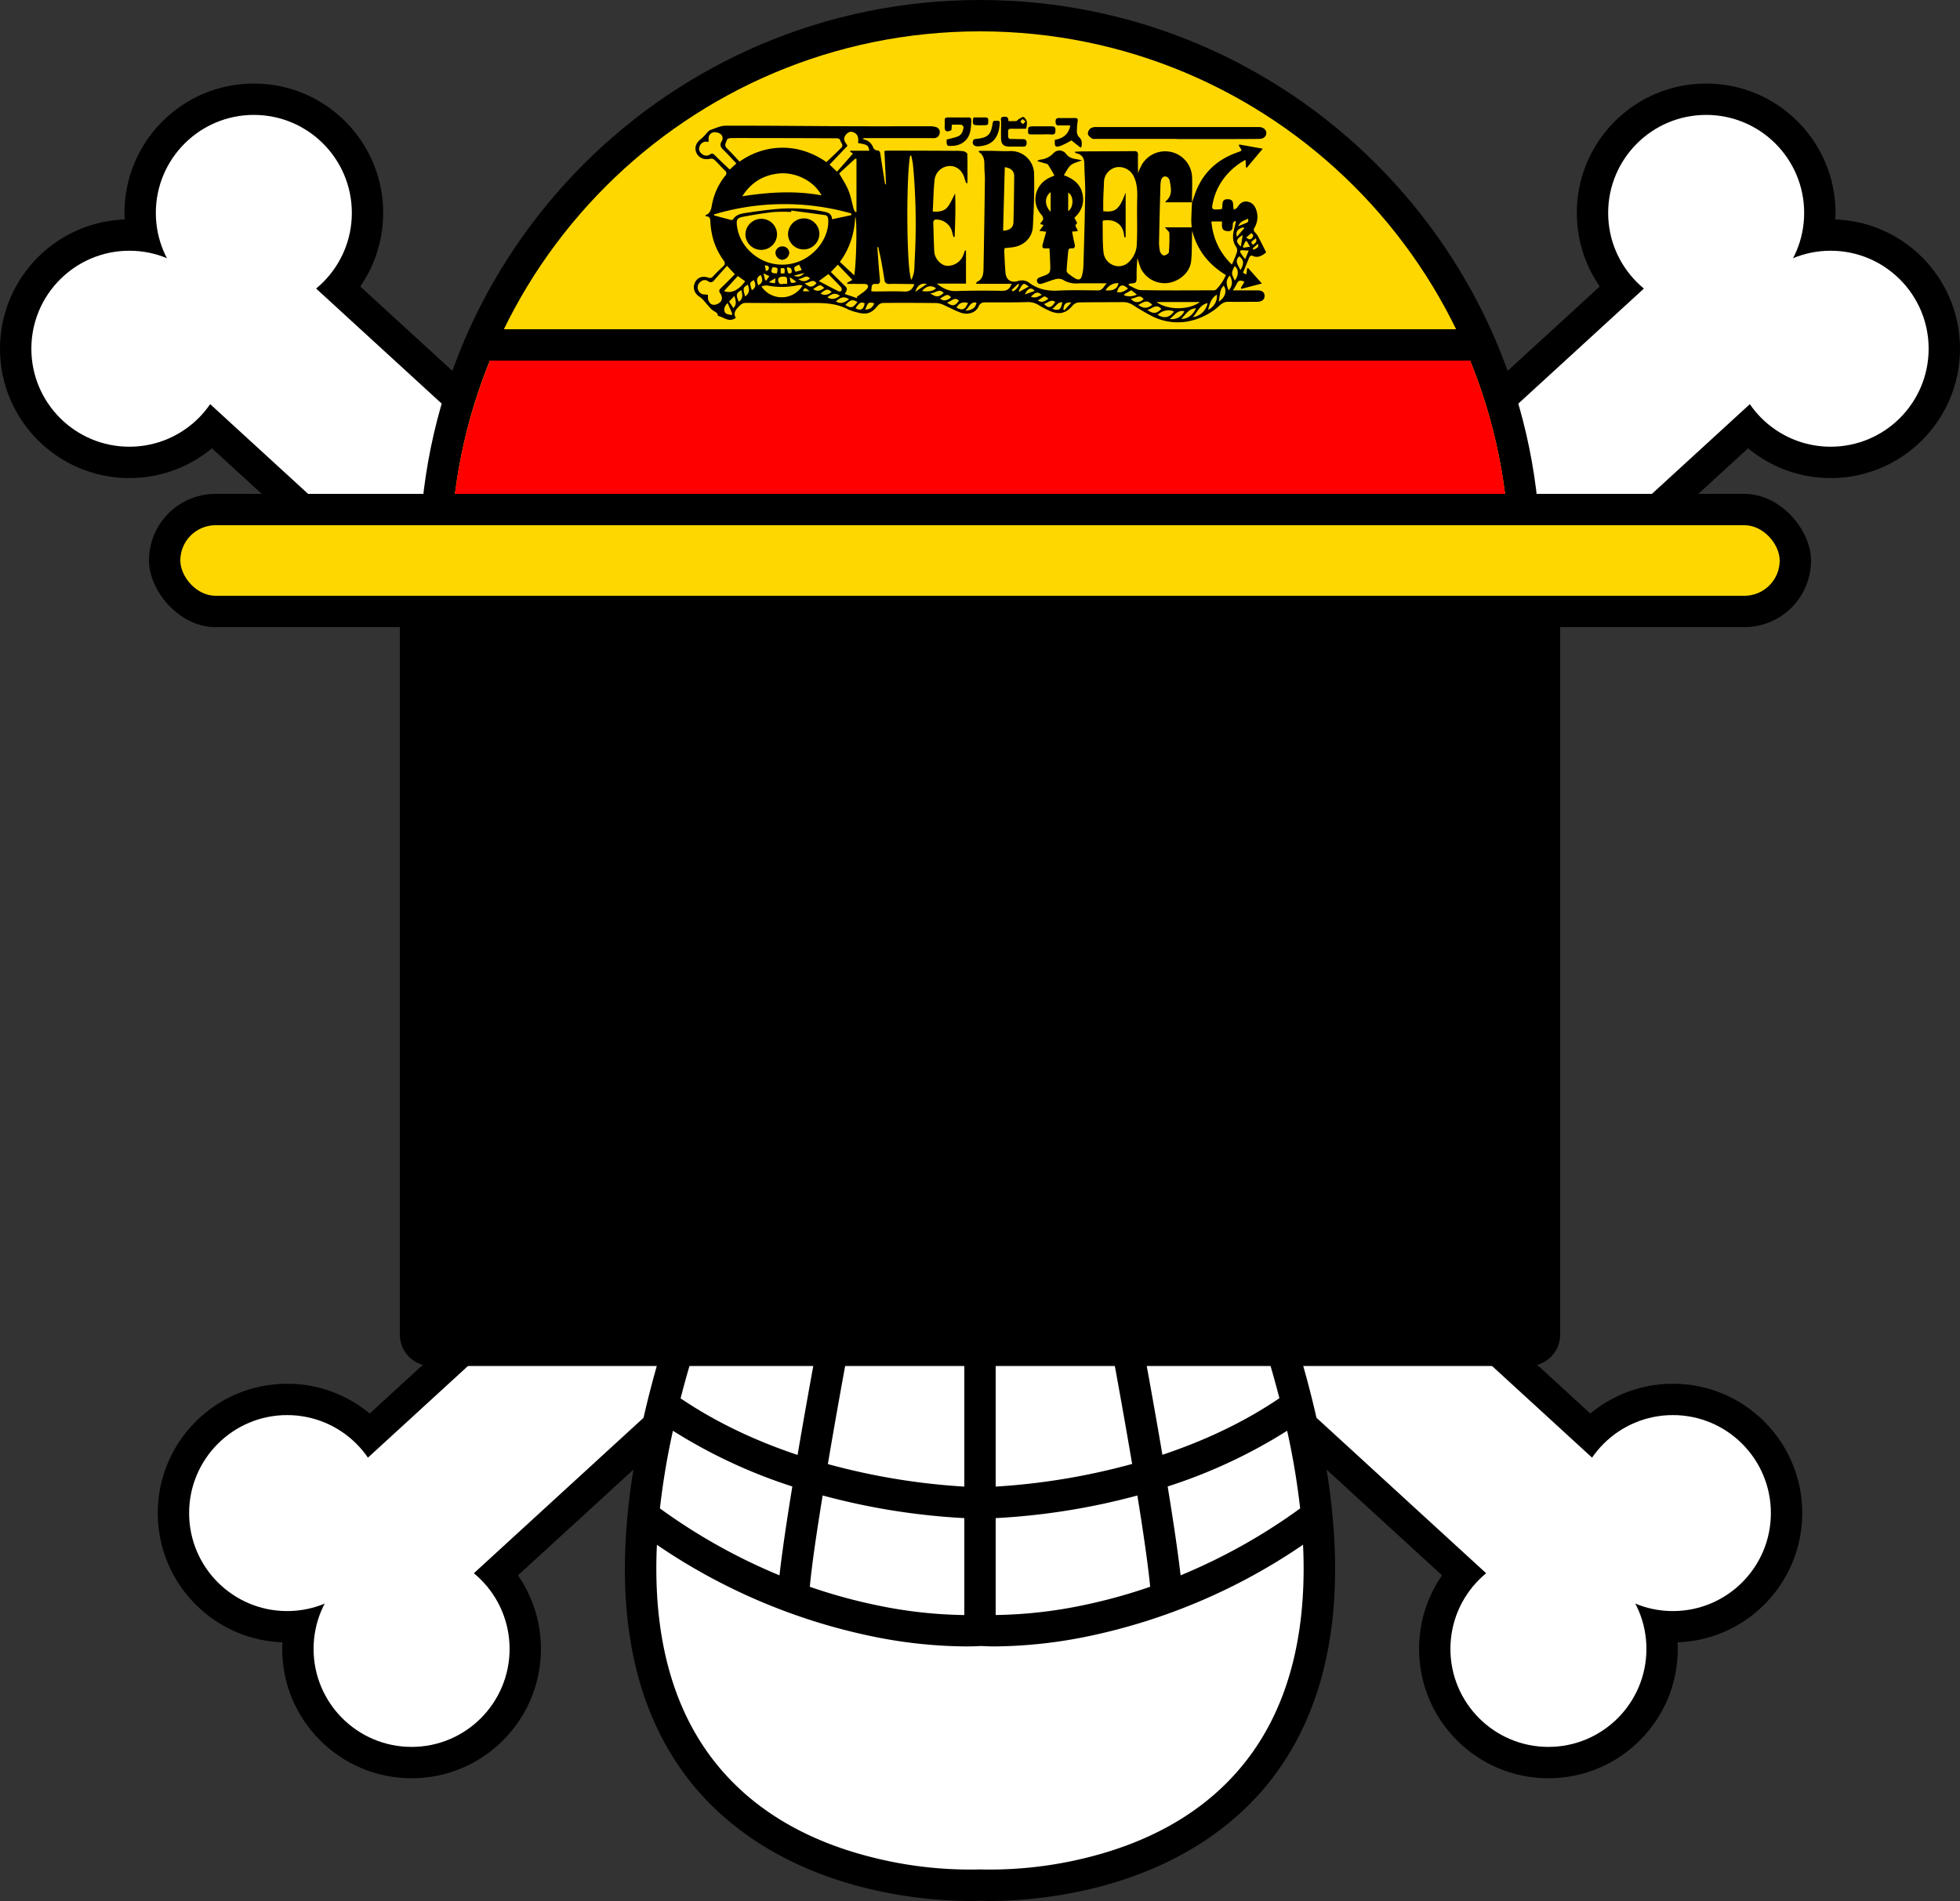 <svg id="onepiece" xmlns="http://www.w3.org/2000/svg" viewBox="0 0 1000 970"><rect x="0" y="0" width="1000" height="970" fill="#333333" stroke="none"/><defs><style>.cls-1{fill:#fff;}.cls-2{fill:gold;}.cls-3{fill:red;}</style></defs><title>bg</title><g id="bone"><g id="bone_r" data-name="bone r"><g id="bone_b" data-name="bone b"><path class="cls-1" d="M-253.14,327.59q-.6-.66-1.23-1.29a5,5,0,0,1,.12-7.19l643-589.18a5,5,0,0,1,7.07.31l1.34,1.48a50,50,0,0,0,72.11,1.69,50.18,50.18,0,0,0,3.59-67,50,50,0,0,0-48.49-17.56,5,5,0,0,1-5.81-6.34,50,50,0,0,0-13.27-49.83,50.16,50.16,0,0,0-67-2.26,50,50,0,0,0-4.6,72l1.35,1.47a5,5,0,0,1-.31,7.07l-643,589.17a5,5,0,0,1-7.17-.51c-.39-.44-.78-.89-1.18-1.33a50,50,0,0,0-72.1-1.69,50.17,50.17,0,0,0-3.59,67,50,50,0,0,0,48.48,17.56,5,5,0,0,1,5.82,6.34,50,50,0,0,0,13.26,49.83,50.17,50.17,0,0,0,67,2.26A50,50,0,0,0-253.14,327.59Z" transform="translate(500 480)"/><rect id="bone-2" data-name="bone" x="-15.76" y="-505" width="112" height="1000" transform="translate(509.37 448.71) rotate(47.5)"/><circle id="bone_ur" data-name="bone ur" cx="934" cy="177.94" r="66"/><circle id="bone_ul" data-name="bone ul" cx="870.49" cy="108.63" r="66"/><circle id="bone_dr" data-name="bone dr" cx="209.99" cy="841.37" r="66"/><circle id="bone_dl" data-name="bone dl" cx="146.49" cy="772.06" r="66"/></g><g id="bone_w" data-name="bone w"><rect id="bone-3" data-name="bone" class="cls-1" x="0.24" y="-505" width="80" height="1000" transform="translate(509.37 448.71) rotate(47.5)"/><circle id="bone_ur-2" data-name="bone ur" class="cls-1" cx="934" cy="177.94" r="50"/><circle id="bone_ul-2" data-name="bone ul" class="cls-1" cx="870.49" cy="108.63" r="50"/><circle id="bone_dr-2" data-name="bone dr" class="cls-1" cx="209.99" cy="841.37" r="50"/><circle id="bone_dl-2" data-name="bone dl" class="cls-1" cx="146.49" cy="772.06" r="50"/></g></g><g id="bone_l" data-name="bone l"><g id="bone_b-2" data-name="bone b"><path class="cls-1" d="M316.65,258.28c-.4.44-.79.88-1.18,1.33a5,5,0,0,1-7.17.51L-334.67-329a5,5,0,0,1-.31-7.07l1.35-1.47a50,50,0,0,0-4.6-72,50.16,50.16,0,0,0-67,2.26,50,50,0,0,0-13.27,49.83,5,5,0,0,1-5.81,6.34,50,50,0,0,0-48.49,17.56,50.18,50.18,0,0,0,3.59,67,50,50,0,0,0,72.1-1.69l1.35-1.48a5,5,0,0,1,7.07-.31l643,589.18a5,5,0,0,1,.12,7.19c-.42.42-.82.85-1.23,1.29A50,50,0,1,0,338,347.47a5,5,0,0,1,5.82-6.34,50,50,0,1,0-27.21-82.85Z" transform="translate(500 480)"/><rect id="bone-4" data-name="bone" x="-96.24" y="-505" width="112" height="1000" transform="translate(490.63 448.71) rotate(-47.5)"/><circle id="bone_ur-3" data-name="bone ur" cx="129.51" cy="108.63" r="66"/><circle id="bone_ul-3" data-name="bone ul" cx="66" cy="177.94" r="66"/><circle id="bone_dr-3" data-name="bone dr" cx="853.51" cy="772.06" r="66"/><circle id="bone_dl-3" data-name="bone dl" cx="790.01" cy="841.37" r="66"/></g><g id="bone_w-2" data-name="bone w"><rect id="bone-5" data-name="bone" class="cls-1" x="-80.24" y="-505" width="80" height="1000" transform="translate(490.63 448.71) rotate(-47.5)"/><circle id="bone_ur-4" data-name="bone ur" class="cls-1" cx="129.51" cy="108.63" r="50"/><circle id="bone_ul-4" data-name="bone ul" class="cls-1" cx="66" cy="177.94" r="50"/><circle id="bone_dr-4" data-name="bone dr" class="cls-1" cx="853.51" cy="772.06" r="50"/><circle id="bone_dl-4" data-name="bone dl" class="cls-1" cx="790.01" cy="841.37" r="50"/></g></g></g><g id="tooth"><path id="tooth_w" data-name="tooth w" class="cls-1" d="M0,479.89s-277.56,16-129.78-340.5H129.78C277.56,495.89,0,479.89,0,479.89" transform="translate(500 480)"/><path id="tooth_b" data-name="tooth b" d="M137.17,138.32l-14.78,6.13q19.71,47.55,30.37,89c-19.17,13-39.87,22.25-59.69,28.87-6.84-40.27-14.66-81.08-15.21-84l-15.72,3c.14.73,8.44,44.05,15.48,85.67A340.74,340.74,0,0,1,8,278.55V192.89H-8v85.66a340,340,0,0,1-69.62-11.49c7-41.62,15.34-84.94,15.48-85.67l-15.72-3c-.55,2.9-8.37,43.71-15.21,84-19.82-6.61-40.52-15.89-59.69-28.87q10.63-41.4,30.37-89l-14.78-6.13c-53.16,128.24-58.18,224.13-14.92,285C-131,453.05-97.86,474-56.32,483.86a226.64,226.64,0,0,0,51,6.14c2.71,0,4.55-.07,5.37-.1s2.66.1,5.37.1a226.64,226.64,0,0,0,51-6.14C97.86,474,131,453.05,152.09,423.33,195.35,362.45,190.33,266.56,137.17,138.32Zm19.54,111.73a378.24,378.24,0,0,1,6.63,39.63,295.83,295.83,0,0,1-61,34.15C101,312,98.57,295.77,95.75,278.48A267,267,0,0,0,156.71,250.05Zm-76.43,33c3,18.52,5.48,35.46,6.54,46.6a273.36,273.36,0,0,1-34.17,9.42,231.84,231.84,0,0,1-44.65,5V294.63A346.09,346.09,0,0,0,80.28,283.09ZM-8,294.63v49.46a231.84,231.84,0,0,1-44.65-5,273.36,273.36,0,0,1-34.17-9.42c1-11.14,3.53-28.08,6.54-46.6A346.09,346.09,0,0,0-8,294.63Zm-87.75-16.15c-2.82,17.29-5.23,33.49-6.55,45.35a295.83,295.83,0,0,1-61-34.15,378.24,378.24,0,0,1,6.63-39.63A267,267,0,0,0-95.75,278.48ZM139.12,414c-19,26.82-48,45.06-86,54.21A204.13,204.13,0,0,1,.45,473.9h-.9a203.61,203.61,0,0,1-52.66-5.72c-38-9.15-67-27.39-86-54.21-17.79-25.09-26.53-57.74-26-97q.06-4.31.27-8.73A303.74,303.74,0,0,0-55.2,354.92,243.56,243.56,0,0,0-7.39,360.1c3.73,0,6.25-.12,7.39-.19s3.66.19,7.39.19a243.56,243.56,0,0,0,47.81-5.18A303.74,303.74,0,0,0,164.82,308.2q.21,4.43.27,8.73C165.65,356.23,156.91,388.88,139.12,414Z" transform="translate(500 480)"/></g><path id="player" d="M204,304H796a0,0,0,0,1,0,0V681a16,16,0,0,1-16,16H220a16,16,0,0,1-16-16V304A0,0,0,0,1,204,304Z"/><g id="hat"><path id="hat_b" data-name="hat b" d="M-286-194c0-157.95,128.05-286,286-286S286-351.95,286-194Z" transform="translate(500 480)"/><path id="hat_y" data-name="hat y" class="cls-2" d="M-270-194c0-149.12,120.88-270,270-270S270-343.12,270-194Z" transform="translate(500 480)"/><path id="hat_r" data-name="hat r" class="cls-3" d="M250.05-296H-250A269.19,269.19,0,0,0-270-194H270A269.19,269.19,0,0,0,250.05-296Z" transform="translate(500 480)"/><rect id="hat_d_b" data-name="hat d b" x="76" y="252" width="848" height="68" rx="34"/><rect id="hat_d_y" data-name="hat d y" class="cls-2" x="92" y="268" width="816" height="36" rx="18"/><rect id="hat_u" data-name="hat u" x="245" y="168" width="510" height="16"/></g><g id="onepiece-2" data-name="onepiece"><path d="M108.17-376.72c.88-2.42,1.62-4.9,2.68-7.24,4-8.85,10.76-14.75,19.85-18.05.71-.26,1.43-.52,2.13-.81a3.61,3.61,0,0,0,.66-.53l-1.42-2.38.2-.54,12,2.14-8.14,9.7-.44-.16c-.06-1.2-.13-2.41-.21-3.87a33.62,33.62,0,0,0-8.82,6.81,31.21,31.21,0,0,0-7.88,15.18c-.72,3.2-.44,3.51,2.87,3.31.56,0,1.13-.11,1.76-.17.67-1.95-.68-5.25,3.25-5,3.47.21,2,3.17,2.92,5.37.68-.48,1.44-.77,1.78-1.32,1.17-1.85,2.58-3.16,4.94-2.84,2.51.34,3.89,2,4.65,4.25a10.77,10.77,0,0,1-.87,9,1.78,1.78,0,0,0,.28,2.48,10.18,10.18,0,0,1,1.66,2.31c1.35,2.57,2.62,5.18,4,7.85-2.16,1.74-4.36,3.17-7.31,1.62-.23-.12-1.07.39-1.24.77-1.13,2.61-2.16,5.27-3.29,8.06l1.72.81.38-3.08.48-.22c2.32,2.61,4.64,5.22,7.07,7.93l-10.43,2.73-.35-.46,1.87-3.13c-1.69-.8-3-1.07-3.91,1a27.24,27.24,0,0,1-2,3.35c4.4,0,8.45,0,12.5,0,2.48,0,3.69,1,3.7,2.84s-1.4,3-3.8,3c-4.83,0-9.66.09-14.48,0a6,6,0,0,0-4.45,1.69,33,33,0,0,1-12.91,7.46,29.07,29.07,0,0,1-22.83-2.36c-3-1.58-5.84-3.31-8.69-5.1a8.84,8.84,0,0,0-5-1.53c-7.56.1-15.12,0-22.67.17a4.53,4.53,0,0,0-3,1.46c-3.34,4-6.75,5-11.62,2.95a48.72,48.72,0,0,1-5.74-3,10.06,10.06,0,0,0-5.69-1.59c-7.1.23-14.22.14-21.33.14-1.66,0-2.86.2-3.71,2.09-1.47,3.28-5.5,4.54-9.39,3.07-3-1.11-5.75-2.67-8.66-3.92a9.22,9.22,0,0,0-3.42-.89c-9.08-.09-18.16-.13-27.24-.05a4,4,0,0,0-2.7,1.33c-3.12,3.9-5.63,4.84-10.47,3.51a25.31,25.31,0,0,1-5-1.69c-6.16-3.21-12.77-3.17-19.45-3.11-10.73.1-21.47,0-32.2-.06a4,4,0,0,0-3.16,1.23c-1.92,1.9-3.81,3.68-2.18,6.39-3.59,2.6-6.14-.47-9.18-1,.07-1.41-.89-1.79-2.08-2.51-1.75-1.05-3-3-4.43-4.52a13.56,13.56,0,0,0-2.55-2.53c-2.75-1.62-3.9-4.48-2.7-7.28,1.13-2.64,3.78-3.77,6.85-2.69a2,2,0,0,0,2.44-.62c1.65-1.67,3.26-3.4,5-4.93,1.27-1.11,1.31-2,.35-3.32a34.13,34.13,0,0,1-5.84-13.12,42.1,42.1,0,0,1-.79-5.45c-.15-1.84.26-3.89-2.51-3.86,0-.38,0-.58.07-.6,2.3-.91,2.77-2.8,3.14-5A33.81,33.81,0,0,1-130-390.33a1.69,1.69,0,0,0-.21-2.71c-1.82-1.77-3.48-3.7-5.33-5.44a2.62,2.62,0,0,0-2.06-.53c-3.08.75-5.91-.37-7.08-3s-.22-5.22,2.36-7.09a26.29,26.29,0,0,0,2.71-2.77c.62-.63,1.19-1.49,1.95-1.75,2.58-.9,5.24-2.23,7.87-2.24,21.08-.05,42.17.19,63.26.28,13.72.06,27.44,0,41.16,0a10.23,10.23,0,0,1,2.8.39,2.61,2.61,0,0,1,2,3.07,2.83,2.83,0,0,1-2.62,2.59,9.75,9.75,0,0,1-1.53,0H-58.34a2.6,2.6,0,0,0-1.51.34,3.78,3.78,0,0,0,.85.43,6,6,0,0,1,4.47,4,2.55,2.55,0,0,0,1.77,1.49c1.82,0,1.8,1.12,2,2.36.71,4.77,1.48,9.53,2.24,14.29a1,1,0,0,0,.59.8c-.28-5.68-.55-11.36-.84-17.17.66-.06,1.21-.15,1.76-.15q17.24,0,34.49.1a22.21,22.21,0,0,1,4.17.23c.72.14,1.86.87,1.88,1.37.14,4.93.08,9.86.08,14.8l-.62.13a14.84,14.84,0,0,1-.7-1.89c-1-4.27-4-7-7.87-6.89a8,8,0,0,0-7.63,7.43c-.52,5.16-.6,10.36-.89,15.79,3.1.25,5.81-.11,7.56-2.3,1.57-2,2.51-4.43,3.84-6.89.31,7.41.05,14.76-.24,22.1l-.57.11c-.23-.85-.47-1.69-.69-2.54a8.36,8.36,0,0,0-7.64-6.37c-1.28-.08-2,.23-2,1.74.2,4.88.22,9.77.52,14.65.22,3.56,3.33,6.9,6.31,7.19a8.52,8.52,0,0,0,8.57-5.65c.25-.74.53-1.48.79-2.22l.5.09v16.87H-22.06c2.93,2.24,5.84,3.93,9.69,3.81,7.93-.27,15.87-.27,23.81-.13,2.6,0,3.77-1.14,4.7-3.56H-2c.24-.58.27-.92.42-1,3-1.27,3.32-4,3.37-6.68q.43-23,.72-45.9c0-2-.25-3.93-.27-5.9,0-2.95.14-5.93-2.91-7.85l.22-.54c1.9,0,3.8,0,5.7,0,3.3,0,6.6.27,9.89.13a11.82,11.82,0,0,1,12.46,11.92c.21,8.87-.14,17.77-.62,26.64-.3,5.63-4.55,9.68-10.11,10.48-1.37.2-2.76.32-4.32.5a12.33,12.33,0,0,0-.18,1.82c.19,3.61.33,7.23.65,10.83s2.91,5.14,6.28,4.15a6.22,6.22,0,0,1,5.66.76c4.43,3.34,9.31,4.37,14.81,4.09,6.77-.35,13.58-.16,20.38-.1,2.52,0,3-2.14,4.52-3.63H53.59c-1.14,0-2.29,0-3.43.05a12.9,12.9,0,0,1-8-1.92,5.28,5.28,0,0,0-3.57-.23c-2.15.51-4.21,1.4-6.33,2.07-1.14.36-2.53.85-3.09-.73s.71-2.08,1.91-2.51c4.88-1.76,4.9-1.77,4.74-6.84-.08-2.47-.24-4.94-.37-7.64a14.36,14.36,0,0,0-1.92-.07c-1.77.17-1.91-.77-1.53-2.12.57-2.06,1.15-4.12,1.77-6.37l-3.48-.44,2.2-2.95-1.76-.53a3,3,0,0,1,.44-.86c1.36-1.37,1.45-2.36,0-4.07-5.36-6.32-3-15.53,4.6-18.85l2.22-1c-1.12-1.9-2.15-3.8-3.35-5.59-.28-.41-1.13-.46-1.73-.65l-3.76-1.12a6.22,6.22,0,0,1,1.29-.69,10.64,10.64,0,0,0,7-3.29,4.15,4.15,0,0,1,6.41.23c1.46,2,3.34,2.48,5.48,2.81.79.13,1.57.33,2.72.57-2.2.9-4.3,1.29-5.73,2.49s-2.31,3.25-3.54,5.1c4.39,1.65,8.2,4.09,9.42,9.12s-.28,9.13-4.06,12.62c.36.64.71,1.22,1,1.82.17.34.47,1,.4,1-1.92,1.4.34,2.47.29,4l-2.84.22c.43,2.17.77,4.29,1.29,6.36.37,1.47,0,2.31-1.55,2.19-1.38-.11-1.65.71-1.74,1.7-.31,3.22-.6,6.44-.8,9.67a2.08,2.08,0,0,0,.8,1.44,31.47,31.47,0,0,0,3.55,2.5c1.82,1.06,2.93.67,3.48-1.39a23.35,23.35,0,0,0,.76-5.26c.35-12.31.71-24.62.89-36.93.08-4.94-.39-9.89-.44-14.84,0-2.88-1.12-4.73-4-5.4a1.56,1.56,0,0,1-.52-.25,4.07,4.07,0,0,1-.48-.52c1.37-.07,2.53-.18,3.69-.19,9-.06,17.91-.07,26.87-.15,1.45,0,1.85.62,1.82,2-.07,3.08,0,6.16,0,9.15a41.56,41.56,0,0,1,2-4.29,13.8,13.8,0,0,1,15.06-6.39,13.72,13.72,0,0,1,10.55,13.09c.13,4.17-.06,8.36-.1,12.55H94.53a3.66,3.66,0,0,1,.5-.76c3.5-3.06,2.32-6.92,1.67-10.6a2.89,2.89,0,0,0-2-1.82c-1.28-.1-2.16.91-2.39,2.26a14.58,14.58,0,0,0-.25,2.08c-.25,9.57-.51,19.13-.7,28.7a20.22,20.22,0,0,0,.49,5.28c.22.85,1.33,2,2,2,.88,0,2.45-1,2.52-1.68a83.94,83.94,0,0,0,.23-9.78c0-.57-.76-1.12-1.17-1.68L94.35-364H108c-.08-1.39-.23-2.59-.2-3.78C107.88-370.8,108-373.76,108.17-376.72Zm-33.86-5.06V-359l-.66.12c-.28-2.73-.84-5.3-3.15-7.06s-5-1.95-7.74-1.52a3.49,3.49,0,0,0-.19.82c.1,5.08-.08,10.19.42,15.22.62,6.28,7.63,9.36,12.34,5.66A13,13,0,0,0,80-355.6c.38-7.47,0-15,.2-22.47.14-4.11.08-8.06-1.71-11.84a8.36,8.36,0,0,0-8.92-4.74,7.9,7.9,0,0,0-6.32,7.74c-.1,2.92-.28,5.84-.36,8.75-.05,2,0,4,0,5.94C69.22-371.55,71.08-373.13,74.31-381.78Zm-170.57,9.21-.07.72a81.55,81.55,0,0,0-9.12.06c-5.21.59-10.41,1.43-15.56,2.43-2.92.56-3.35,1.52-3,4.48,1.11,9.74,9.42,18.09,19.49,19.64,15.72,2.42,27.74-11.13,27.08-22.57-.08-1.45-.44-2.28-1.92-2.48ZM76.06-335.13l-.28.65c2.11.88,4.2,2.47,6.32,2.51,12.19.24,24.38.12,36.57.1.61,0,1.43,0,1.78-.35a24.26,24.26,0,0,0,5-7.42c-8.77-5.37-14.64-12.7-17.17-22.6-.12,1.27-.09,2.47-.12,3.68-.11,3.93,0,7.88-.43,11.78-.61,5.67-5.73,10.3-11.87,11.18A13.58,13.58,0,0,1,82.07-343a50,50,0,0,1-1.74-5.4,82.65,82.65,0,0,0-.42,9.43c0,3.38-.08,3.38-3.34,3.67A2.11,2.11,0,0,0,76.06-335.13Zm-198.73-62.41c12.27-8.72,29.39-10.24,44.31.25,2.53-2.43,5.14-4.83,7.61-7.37,1.38-1.42-.47-2.64-.64-4,0-.33-1-.78-1.61-.78q-27-.13-53.92-.12c-.76,0-2.06.39-2.16.83-.34,1.39-1.73,2.79-.1,4.37C-126.94-402.19-124.87-399.86-122.67-397.54Zm41.81,17.21c-4-7.5-13.51-12.15-22.28-11.09-7.72.94-13.69,4.62-18.15,11.57C-107.58-382-94.35-382.78-80.86-380.33Zm45.8-20.29-.61.13c-2.09,11.86-1.81,58.66.66,63.28a15.44,15.44,0,0,0,1.35-4.14c.25-1.81.21-3.67.31-5.5a328.24,328.24,0,0,0-.8-48.68C-34.32-397.24-34.75-398.92-35.06-400.62Zm-100.67,30v.53c2.92.78,5.82,1.57,8.74,2.31a1.11,1.11,0,0,0,1-.28c1.38-2.26,3.76-2.87,6-3.21,6-.92,12-1.77,18.08-2.22A83,83,0,0,1-79.59-372c2.09.41,4,1.09,4.11,3.87l9.85-2.11-.06-.85A125,125,0,0,0-135.73-370.58ZM118.09-367a33.39,33.39,0,0,0,10.45,22c1-2.3,1.87-4.24,2.52-6.26a3.35,3.35,0,0,0-.27-2.59c-1.85-2.61-2-5.4-1.34-8.35.34-1.58.75-3.14,1.14-4.71l-.51-.37c-.33.33-.82.61-1,1a10.46,10.46,0,0,0-.14,1.88c-.15,1.38-.61,2.43-2.32,2.35-2.16-.1-3-.71-3.15-2.45-.06-.85,0-1.7,0-2.47ZM12.65-394.67c-.29,10.88-.58,21.61-.86,32.35,3.22,0,5.2-1.57,5.27-4.2q.3-11.78.38-23.57C17.46-392.67,15.78-394.3,12.65-394.67Zm-137.73,54.6-4-4.31c-2.25,2.53-4.41,4.94-6.54,7.37a2.06,2.06,0,0,1-3.1.49,3,3,0,0,0-4,.45,3.37,3.37,0,0,0-1.11,3.93,3.47,3.47,0,0,0,3.49,2.39,12.6,12.6,0,0,1,1.57.22,15.15,15.15,0,0,0,0,1.93c.28,1.75,1.33,3.1,3,3.14a4.93,4.93,0,0,0,3.34-1.51c1.2-1.29.82-3-.13-4.4-.82-1.18-.47-1.83.44-2.7C-129.66-335.38-127.34-337.79-125.08-340.07Zm-13.39-67.67a2.07,2.07,0,0,1-.58.12,3.41,3.41,0,0,0-3.95,2.2,3,3,0,0,0,.9,3.76,3.41,3.41,0,0,0,4.52.37c1-.63,1.51-.26,2.23.46,2.55,2.53,5.17,5,7.65,7.34l3.39-3.12c-2.17-2.29-4.2-4.55-6.36-6.67-1.41-1.38-2.46-2.56-1.08-4.68a2.79,2.79,0,0,0-.8-3.78,5.2,5.2,0,0,0-3.45-.75,3.08,3.08,0,0,0-2.46,3.19C-138.49-408.81-138.47-408.31-138.47-407.74Zm70.88,2.12L-76.75-396l3.79,3.61,8.16-9.26-1.49-1,.09-.45h9.7c-.37-2.74-1-3.14-5.71-3.89.31-2.41.08-4.74-2.73-5.63-1.56-.5-2.73.41-3.61,1.54C-70.3-408.83-68.51-407.18-67.59-405.62Zm4.57,6.69-.66-.1-8.15,7.5c1.7,3.08,3.57,5.85,4.78,8.87s1.79,6.44,2.7,9.65a4.93,4.93,0,0,0,.94,1.3l.39-.2Zm29.58,64c-.6-.06-1.08-.14-1.56-.14-3.74,0-7.48-.15-11.22-.06a2.12,2.12,0,0,1-2.52-2.1c-.54-3.31-1.08-6.63-1.7-9.93-.42-2.27-1-4.52-1.45-6.77l-.5.09c.43,5.49.76,11,1.32,16.47.2,1.87-.42,2.46-2.12,2.24-1.5-.19-2.08.53-2.12,1.94a15.48,15.48,0,0,1-.22,1.75c.54.06,1,.16,1.39.16,5.2,0,10.41-.19,15.6.05C-35.67-331.13-34.46-332.58-33.44-335ZM-76.1-341.2l6.5,6.43c2.09,2,2.11,2.15.6,4.77l6.36,2.15-.21-.67c.87-.64,1.76-1.25,2.61-1.92a11.49,11.49,0,0,0,2.76-2.39c.86-1.36.17-2.25-1.47-2.28-1.9,0-3.8,0-5.7-.05h-3.06l-.07-.56,2.69-1.44-7.45-7.79Zm11.93,1.68c1-5.05,1.63-28.07.52-29.93-.4,8.42-2.72,16.18-7.84,23.07Zm-26.36,5.22a6.29,6.29,0,0,0-1.94-.25,39,39,0,0,1-16.17.21,9.36,9.36,0,0,0-2.89.46A12.43,12.43,0,0,0-90.53-334.3Zm202.69,8.4H90.08C95.56-321.66,106.8-321.69,112.16-325.9ZM-82.21-336.58c3.46,1.81,6.71,3.55,10,5.2.4.2,1.44,0,1.52-.2a2.07,2.07,0,0,0-.14-1.77c-2.12-2.33-4.35-4.55-6.53-6.8Zm-48.4,5.1c3.57,1.42,7.43-.34,10.8-5l-3.75-2.66ZM90.68-319.33c3.33,2,6.18,1.37,8.3-1.75A7.48,7.48,0,0,0,90.68-319.33Zm-54.63-52.6V-382C32.87-379.48,32.84-375.22,36.05-371.93Zm80.07,46.61c-4.11.88-5.1,4.56-7.55,7.14A8.88,8.88,0,0,0,116.12-325.32Zm5.72-.76c3.26-2.1,4.34-5.66,2.47-8.14C122.72-332.33,122.72-332.33,121.84-326.08ZM45-372.25c2.8-1.95,3-7.66,0-9.49ZM-98.49-335c.3-3.37,0-3.83-1.76-3.84-2.14,0-3.12.72-2.6,2.55C-102.16-333.9-100-335.79-98.49-335Zm208.74,12.3c-3.81.13-5.29,3.21-7.6,5.38C105.7-317.1,108.54-319.15,110.25-322.73ZM87.89-324.5c-2.35-2.22-3.38-2.2-7.12.13C83.51-322.47,85.44-322.5,87.89-324.5Zm-23.8-7.35c4,.34,6-.8,6.58-3.67A7,7,0,0,0,64.09-331.85Zm-192.82,6.48c-1.79,1.53-2.31,3.88-1.07,5.15.66.66,2,.68,3,1l.42-.66ZM130-336.84c2.09-2.55,2-6.09-.13-7.37C128.17-340.59,128.17-340.59,130-336.84ZM-6.14-325.45c-2.94-.62-4.53.06-5.84,2.43C-9-321.4-7.53-322-6.14-325.45Zm122.52,3.54a7.75,7.75,0,0,0,4.49-7.72C117.89-327.93,117.16-324.95,116.38-321.91Zm-12.11.71c-3.56-.79-5,2.1-7.48,3.94A6.93,6.93,0,0,0,104.27-321.2Zm28.58-21c2-3.13,1.79-5.23-.58-7C129.63-346.77,131.83-344.61,132.85-342.23ZM85.39-321.86c2.93,2.14,4.75,1.95,7.12-.5C90-325.23,87.93-322.54,85.39-321.86Zm42.06-17.51c-2.39,2.43-1.6,4.93-.62,7.52C128.88-334.11,129.07-336.51,127.45-339.37Zm-190,13.45c-2.59-1.44-3.52-1.19-6.13,1.52C-65.84-322.59-64.87-322.81-62.53-325.92Zm33-5.54c3.74.37,5.82-.08,7.11-1.46C-24.81-334.64-27.57-334.12-29.56-331.46Zm106.48,3.8c1.68,2.35,4.41,2.36,6.54.32C81.47-330.28,79.33-327.52,76.92-327.66Zm-143.71.33c-2.56-1.52-4-1.25-6.72,1.12C-71-324.61-68.93-325.71-66.79-327.33Zm142.32-5.41c-2.75-2.61-4.6-2-5.64,1.75C72.08-330.47,73.76-331.43,75.53-332.74Zm-92.4,7.07c2.6,2.18,4.46,1.82,6.08-1C-13.24-328.73-14.73-326-16.87-325.67Zm-1.63-4.83c-2.48-2.73-4.34.38-6.95.1C-22.36-328.2-21.07-328.28-18.5-330.5ZM-121.79-332c-2.67,1.66-2.83,2.49-1.27,6C-121.21-327.34-120.83-329-121.79-332Zm-3.5,3-2.75,2.88,2.22,3.31C-123.86-324.82-124.73-326.72-125.29-329Zm198.76-.35a8,8,0,0,0,6.56-.36l-2.82-2.19c-1.19.67-2.29,1.27-3.38,1.9C73.74-330,73.71-329.83,73.47-329.39Zm-191.94-5.42c-2.51,1.53-2.57,1.85-1.35,6.07C-117.71-330.41-117.39-331.8-118.47-334.81ZM38.37-326c-2.29-1.48-3.76.59-5.71,1.08C34.87-322.48,36.5-322.84,38.37-326ZM-71.48-329.1c-2.2-1.51-3.65-1.33-6.34.75C-76-327-73.62-327.29-71.48-329.1Zm8,6.35c2.51,1.56,4.24.61,4.63-2.54C-60.86-326-61.47-325.65-63.47-322.75Zm55.93,1.28c3.62-.21,5.28-1.5,5.77-4.09C-5-326.3-5.44-323.11-7.54-321.47ZM137.1-352.14c-1.09-.06-2.15-.09-3.19-.18-1.2-.11-1.39.58-.94,1.38a35.36,35.36,0,0,0,2.29,3.18C136-349.39,136.53-350.76,137.1-352.14ZM42-325.77c-2.59-.13-3.27,2.29-5.18,3.34C40.31-321.26,41.27-321.92,42-325.77Zm-131.51-9.82c2.4,2.41,4,2.36,6.07.15C-85.33-338.24-87.2-335.23-89.48-335.59Zm69.15,7.94c1.57,1.44,3.7,1.15,5.6-.64C-16.34-330-16.78-329.93-20.33-327.65Zm-38.23,5.57a4.38,4.38,0,0,0,4.63-3.19C-56.95-325.9-57-325.86-58.56-322.08Zm-20.86-11c-2.23-1.77-1.77-2-5.67.58C-83.43-331.21-81.65-331.39-79.42-333.07Zm-32.45-6.61c-2,1.14-2.31,2.58-1.2,5.29C-110.88-335.81-110.59-337-111.87-339.68ZM-75.7-331c-1.86-1.74-2.84-1.61-5.63.75C-79.77-329.1-77.46-329.41-75.7-331Zm95.47-.61.27.49,4.84-2.63C22.17-335.86,22.06-335.81,19.77-331.66Zm113.31-22.56c.33-2.06.61-3.73.95-5.87C130.74-358.11,130.17-356.73,133.08-354.22Zm-248.49,17.08c-2.22,1.32-2.22,1.32-1,5.19C-114.4-333.17-114.12-334.56-115.41-337.14ZM-92.3-345c-.91.53-2,.85-2.43,1.55-.27.41.47,2.12.63,2.1a17.22,17.22,0,0,0,3.18-.92Zm-11.3,4.49c.58-2.9.55-2.94-2.22-3.15C-106.95-341.06-106.55-340.45-103.6-340.52Zm16.87,2.6c-2.17-2.43-3.75.53-6.13.21C-90.47-336.06-88.86-336.21-86.73-337.92ZM26-328.62c2.23,1,3.75-.13,5.46-.87C29.73-331.29,28.34-331.07,26-328.62Zm3.54,1.88c1.55,1.19,3.06.95,5.35-.85C32.41-329.46,33.23-328.88,29.53-326.74ZM-33-331.13l5.86-3.94C-29.8-335.74-32-334.53-33-331.13Zm167.82-32.4-.52-.5c-3,1-3.87,2.14-3.25,4.86Zm-106.92,32c-1.73-2.09-3.58-1.44-5,1.75ZM131.79-364.6c5.84-2.36,5.1-1.82,5-3.8C134.89-367.51,132.76-367.18,131.79-364.6Zm4.37,7.71-.66-.12c-.47,1-.94,1.94-1.42,2.91l.38.5,3.32-.49ZM-98.06-343.66l-.49.44a17.09,17.09,0,0,0,.76,2.7c.06.14,1.54,0,1.6-.28a2.91,2.91,0,0,0-.18-2.1C-96.63-343.33-97.47-343.42-98.06-343.66Zm233.9-15.13c1.23,1,2.22,1.36,3.17,0,.75-1.06.22-1.68-.63-2.25Zm-89.21,33.1c-3.1,0-3.69.62-4.12,3.59l.47.47ZM-109.65-337.1l.57.28,1.6-2.27-3-1.43Zm9.87-3.37c.34-2.75.16-3-1.91-2.62v2.62ZM16.11-332l.65.66a5.54,5.54,0,0,0,3.13-3.48l-.38-.4Zm-125.89-12.6.56,3c.44-.27,1.15-.45,1.28-.83C-107.59-343.41-107.39-344.57-109.78-344.59Zm12.68,6c.29,1.23.24,2.33.75,2.77s1.51-.05,2.61-.14a7.43,7.43,0,0,0-.8-.91C-95.24-337.36-96-337.83-97.1-338.58Zm2.13-.79c2,1,3.73.57,5.34-1.3Zm235.68-19c-2.67,1.95-2.67,1.95-1.43,3.3C140.3-355.91,141.63-356.61,140.71-358.38Zm-245.28,22.93.18-2.57-3,1.74.09.44Zm243.68-17.78.46.69a11.3,11.3,0,0,0,2.12-1.23c.31-.28.24-1,.33-1.48l-.43-.17ZM-87-331.38c-2.26-2.05-2.57-2.05-3.37,0Z" transform="translate(500 480)"/><path d="M100.38-409.12H58.87a3.3,3.3,0,0,1-1.84-.25c-.83-.64-1.93-1.49-2-2.36a3.64,3.64,0,0,1,1.38-2.78,5.31,5.31,0,0,1,3.06-.66q35.42,0,70.83,0h12.18c2.13.09,3.63,1.39,3.6,3.14s-1.55,2.89-3.59,2.91q-6.57.07-13.14.07H100.38Z" transform="translate(500 480)"/><path d="M14.47-418.23a36.35,36.35,0,0,0,3.93,0c.5-.06.91-.7,1.41-1,.83-.44,2-1.32,2.48-1.05a4.17,4.17,0,0,1,1.64,2.6,10.93,10.93,0,0,1-.43,3.36c-2.49,0-4.95.05-7.41,0-1.31,0-1.88.41-1.76,1.74a12.06,12.06,0,0,1,0,1.7c-.08,1.27.41,1.85,1.75,1.81,1.9-.05,3.81.09,5.71.06,1.35,0,2,.48,2,1.88s-.51,2-1.89,1.94c-2.34,0-4.69,0-7,0-2.94-.08-4.12-1.31-4.16-4.24s0-5.58.05-8.37c0-1-.66-2.45,1.27-2.61C13.58-420.61,14.62-420.17,14.47-418.23Zm8.73.18-1.54-1.23c-.34.48-1,1-.92,1.41s.74.93,1.24,1.07C22.21-416.74,22.66-417.47,23.2-418Z" transform="translate(500 480)"/><path d="M-17-408.8c2.11-.57,3.91-.9,5.6-1.55,2.08-.79,2.75-2.72,3-4.72,0-.39-.67-1.21-1.09-1.25-1.55-.15-3.13-.06-4.84-.06-.09,1.05-.17,1.92-.25,2.79-2.46,1.19-3.51.67-3.43-1.85.18-5.22-1-4.6,4.63-4.64,2.41,0,4.83.06,7.24,0,1.36-.05,1.77.45,1.7,1.77-.21,3.75-.22,7.54-3.34,10.34-2.4,2.14-5.3,2.58-8.35,2.4-.31,0-.76-.61-.83-1A11.59,11.59,0,0,1-17-408.8Z" transform="translate(500 480)"/><path d="M51.28-404.69l-4.63-3.67a47.25,47.25,0,0,1-4.95,2.57c-3.23,1.24-3.76.77-3.48-2.88,4-.7,7-2.66,7.83-7.31-2,0-3.86-.06-5.72,0-1.55.07-1.73-.81-1.77-2s.45-1.83,1.78-1.8c2.73.07,5.46,0,8.19,0,1,0,1.43.33,1.33,1.33a41.3,41.3,0,0,0-.43,5.3,4.36,4.36,0,0,0,1,3c1.74,1.45,1.59,3.14,1.37,5Z" transform="translate(500 480)"/><path d="M-1.22-405.33c-2,.06-3.06-1.46-2.15-3.23.17-.32.79-.51,1.23-.56,6.16-.6,7.71-2,8.59-8,.25-1.75,1.47-1.18,2.45-1.24,1.23-.08,1.29.72,1.16,1.63a30.06,30.06,0,0,1-.42,3C8.36-408.22,4.84-405.52-1.22-405.33Z" transform="translate(500 480)"/><path d="M31.39-411.41c-1.78,0-3.55,0-5.33,0-1,0-1.63-.21-1.51-1.37s-.44-2.45,1.3-2.67a21.21,21.21,0,0,1,2.65-.09c2.53,0,5.06,0,7.6,0,1.24,0,2.42-.06,2.39,1.82,0,1.56-.2,2.55-2.16,2.33a45.19,45.19,0,0,0-4.94,0Z" transform="translate(500 480)"/><path d="M-3.34-420.08H2.82c1.06,0,1.49.53,1.39,1.56s.38,2.34-1.33,2.39-3.3.09-4.95,0S-4-417.14-3.34-420.08Z" transform="translate(500 480)"/><path d="M-111.72-368.36a8,8,0,0,1,8.16,7.61,8,8,0,0,1-7.94,8.24,8,8,0,0,1-8.18-7.8A8.12,8.12,0,0,1-111.72-368.36Z" transform="translate(500 480)"/><path d="M-81.94-360.63a8.09,8.09,0,0,1-8,7.91,7.91,7.91,0,0,1-8-7.92,8.15,8.15,0,0,1,8.07-7.93A7.93,7.93,0,0,1-81.94-360.63Z" transform="translate(500 480)"/><path d="M-100.85-354.27A3.43,3.43,0,0,1-97.31-351a3.9,3.9,0,0,1-3.73,3.58,3.79,3.79,0,0,1-3.33-3.77A3.48,3.48,0,0,1-100.85-354.27Z" transform="translate(500 480)"/></g></svg>